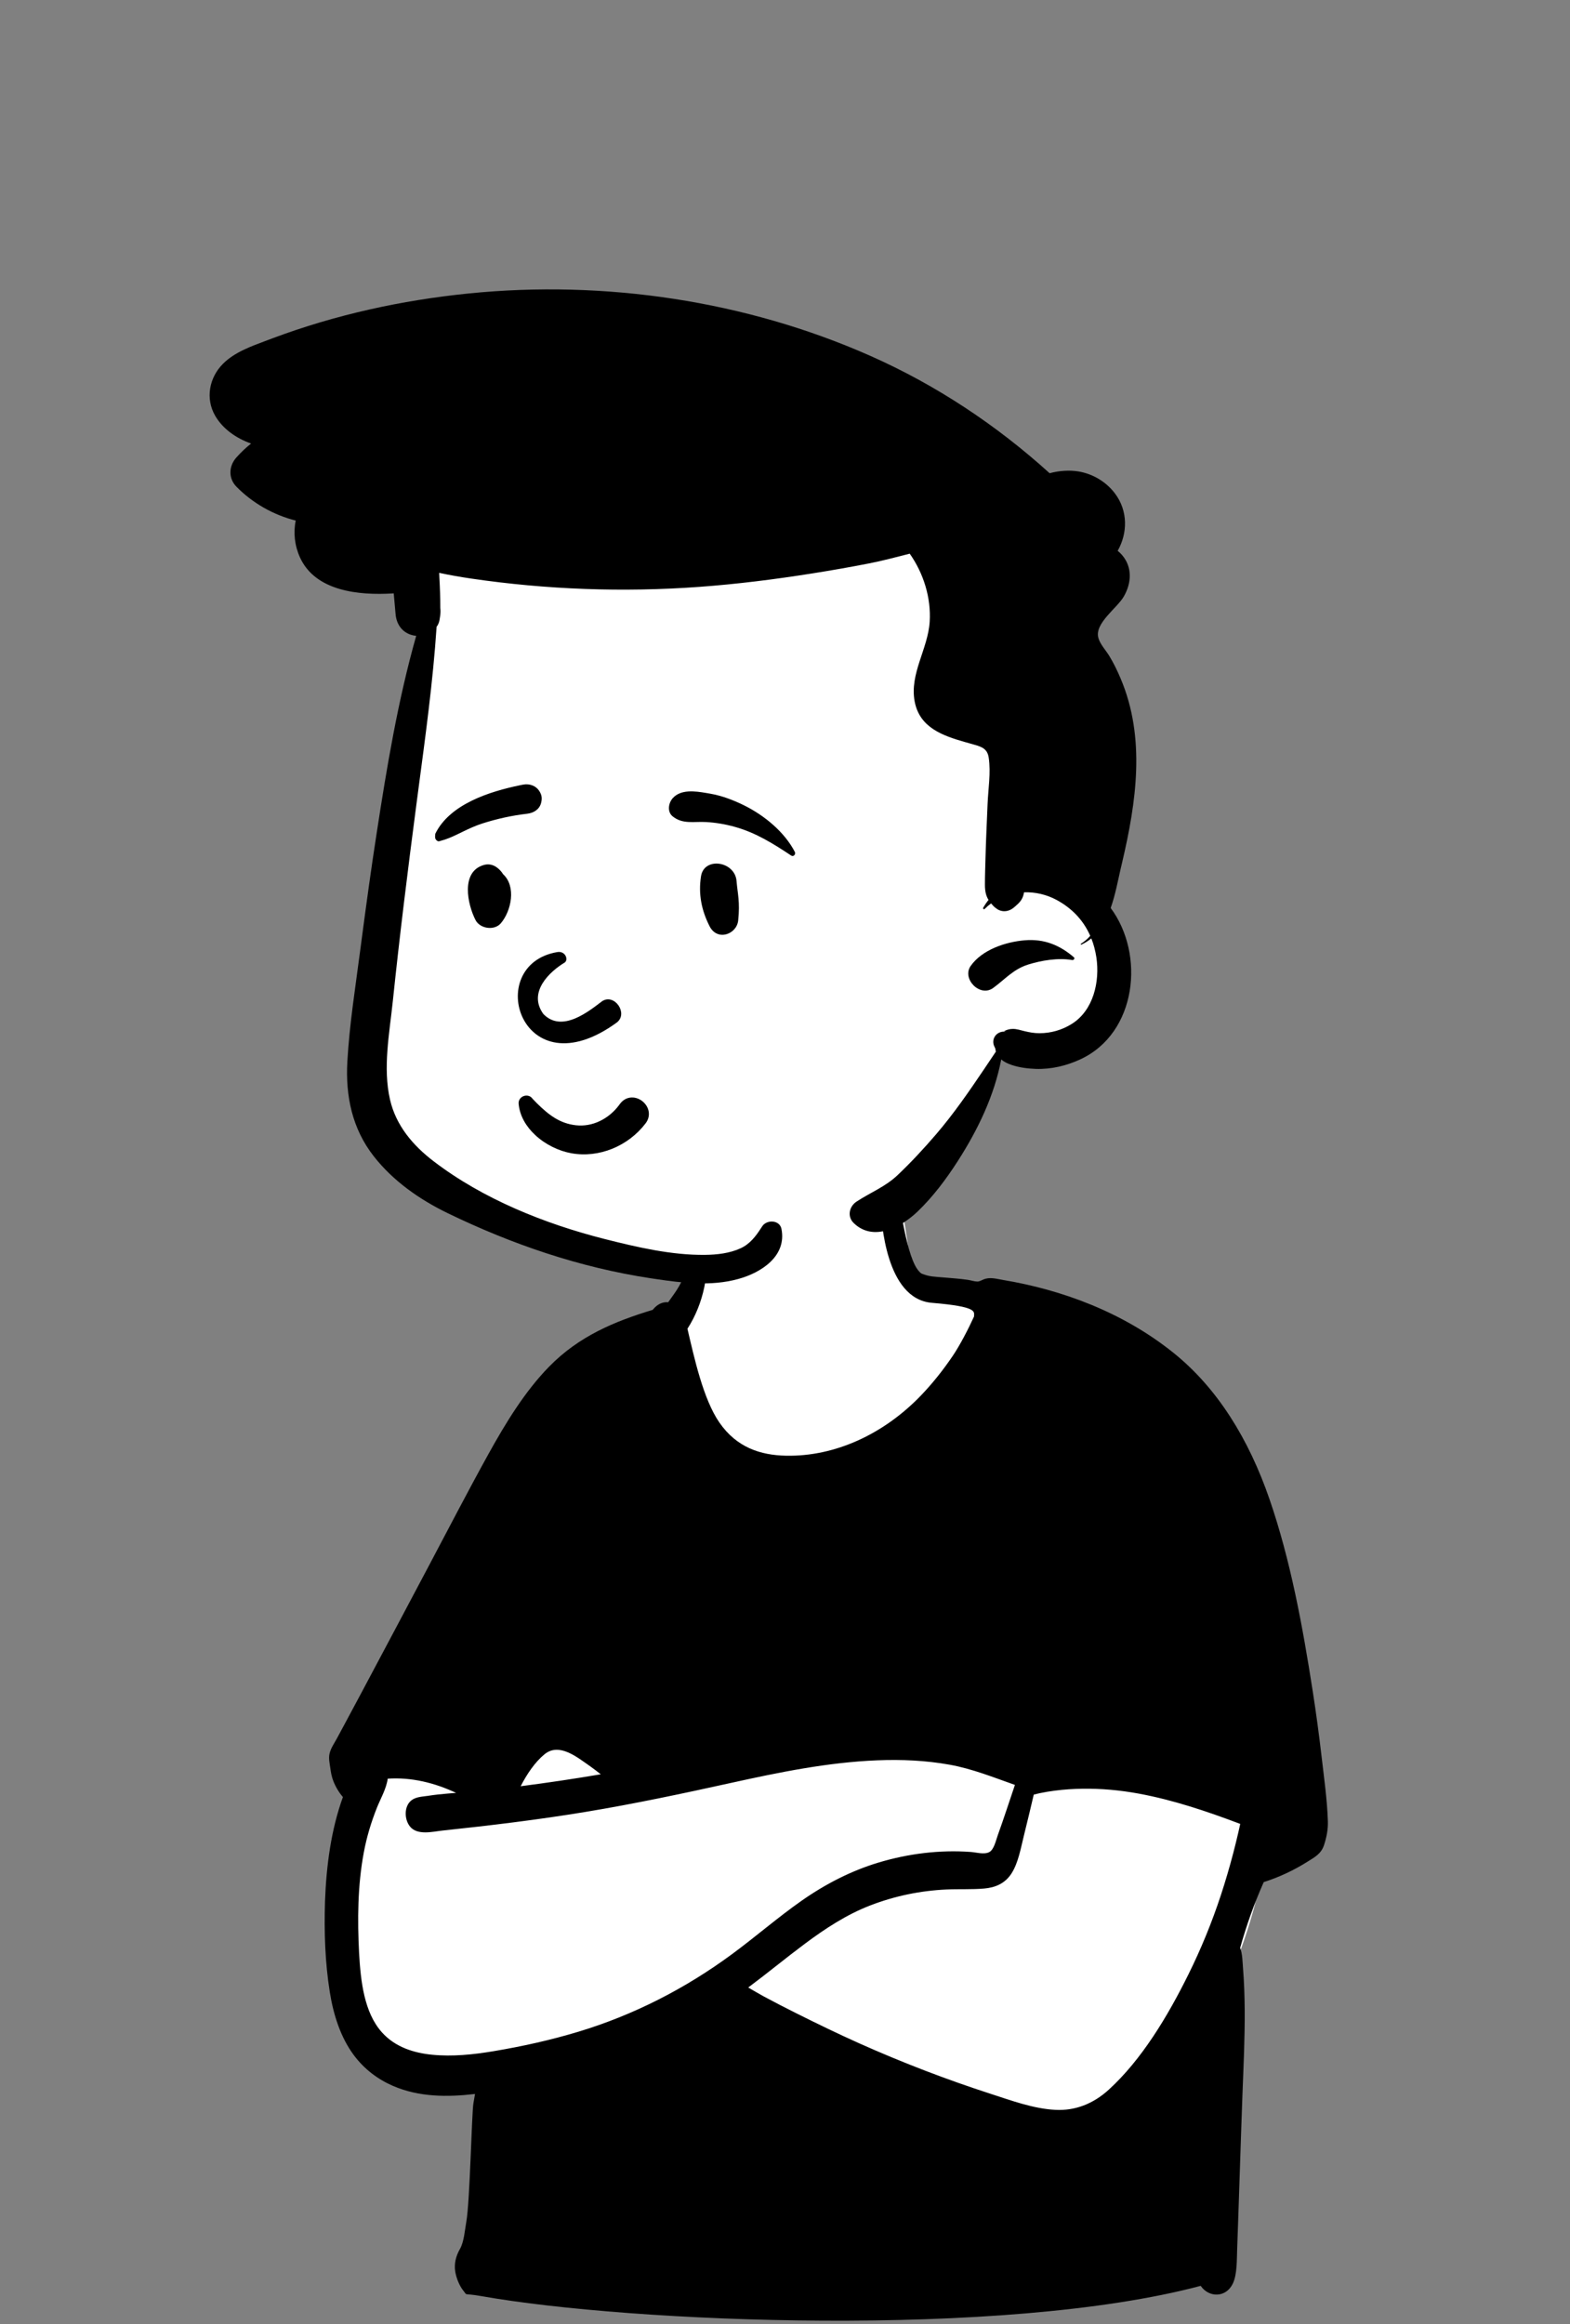 <?xml version="1.0" encoding="UTF-8" standalone="no"?>
<!DOCTYPE svg PUBLIC "-//W3C//DTD SVG 1.1//EN" "http://www.w3.org/Graphics/SVG/1.1/DTD/svg11.dtd">
<svg width="100%" height="100%" viewBox="0 0 50 74" version="1.1" xmlns="http://www.w3.org/2000/svg" xmlns:xlink="http://www.w3.org/1999/xlink" xml:space="preserve" xmlns:serif="http://www.serif.com/" style="fill-rule:evenodd;clip-rule:evenodd;stroke-linejoin:round;stroke-miterlimit:2;">
    <rect x="0" y="0" width="50" height="74" fill="#808080" stroke="none"/>
    <g transform="matrix(-1,0,0,1,49.718,9.685)">
        <g id="Introduction">
            <g id="avatar-boy-3">
                <g id="BODY" transform="matrix(0.639,0,0,0.798,7.428,25.906)">
                    <path id="_--Skin" serif:id="✋-Skin" d="M38.664,16.004C38.121,15.811 37.597,15.59 37.12,15.263C35.745,14.248 34.848,12.721 34,11.273C32.807,9.168 31.956,6.925 31.368,4.585C31.116,3.58 31.03,2.414 30.456,1.523C29.155,-0.343 25.34,-0.101 23.315,0.226C21.958,0.464 21.678,1.969 21.37,3.083C21.113,4.008 20.945,4.944 20.804,5.892C20.469,6.111 20.09,6.289 19.729,6.443C15.796,7.639 15.105,9.856 13.603,13.28C11.065,18.257 4.18,20.206 3.14,26.096C2.47,29.984 4.376,33.643 6.34,36.876C8.17,40.407 10.724,42.101 14.792,41.267C18.607,40.419 22.273,38.999 26.022,37.902C27.837,37.46 29.649,36.309 31.559,36.71C35.494,37.586 39.536,37.998 43.569,37.885C49.231,38.112 49.23,32.724 48.649,28.552C48.242,22.059 44.938,17.891 38.664,16.004Z" style="fill:white;"/>
                    <path id="🖍-Ink" d="M39.043,25.398C39.516,25.709 39.914,26.179 40.233,26.674C38.9,26.536 37.569,26.378 36.24,26.197C36.414,26.087 36.59,25.979 36.769,25.877C37.424,25.512 38.312,24.919 39.043,25.398ZM16.888,29.306C16.643,29.212 16.549,28.842 16.454,28.63C16.155,27.967 15.882,27.291 15.599,26.621C16.675,26.317 17.722,25.979 18.837,25.817C20.036,25.643 21.253,25.601 22.463,25.64C24.914,25.719 27.343,26.116 29.753,26.542C32.16,26.967 34.566,27.376 36.99,27.697C39.365,28.011 41.747,28.241 44.134,28.443C44.598,28.482 45.371,28.647 45.744,28.286C46.039,27.999 46.049,27.471 45.679,27.238C45.449,27.092 45.116,27.09 44.853,27.057C44.522,27.015 44.189,26.987 43.856,26.965C43.72,26.956 43.585,26.948 43.449,26.939C44.539,26.532 45.677,26.31 46.858,26.372C46.925,26.774 47.226,27.188 47.391,27.52C47.679,28.099 47.903,28.686 48.05,29.316C48.358,30.633 48.371,32 48.284,33.343C48.204,34.463 48.033,35.701 47.147,36.494C46.476,37.095 45.53,37.317 44.652,37.387C43.631,37.468 42.595,37.382 41.583,37.246C40.163,37.056 38.737,36.804 37.346,36.467C34.651,35.814 32.068,34.775 29.685,33.366C28.522,32.679 27.413,31.906 26.235,31.245C25.035,30.571 23.757,30.049 22.416,29.724C20.915,29.361 19.345,29.206 17.803,29.296C17.535,29.311 17.148,29.407 16.888,29.306ZM15.148,28.632C15.306,29.14 15.426,29.719 15.763,30.146C16.097,30.568 16.6,30.717 17.121,30.755C17.749,30.8 18.385,30.771 19.015,30.794C20.307,30.842 21.581,31.05 22.816,31.432C23.967,31.787 25.035,32.342 26.064,32.957C27.016,33.526 27.939,34.137 28.891,34.705C28.638,34.82 28.387,34.944 28.135,35.053C27.607,35.28 27.076,35.5 26.542,35.714C25.489,36.136 24.432,36.547 23.364,36.93C21.21,37.701 19.021,38.374 16.806,38.948C15.75,39.222 14.678,39.541 13.58,39.587C12.607,39.627 11.705,39.354 10.92,38.781C9.292,37.591 7.997,35.873 6.95,34.179C6.327,33.172 5.784,32.114 5.335,31.021C5.108,30.468 4.902,29.906 4.717,29.338C4.63,29.071 4.547,28.803 4.469,28.533C4.435,28.415 4.402,28.296 4.37,28.177C6.034,27.673 7.719,27.219 9.443,26.966C10.364,26.831 11.297,26.763 12.228,26.773C12.69,26.778 13.151,26.803 13.611,26.85C13.858,26.875 14.104,26.908 14.35,26.949C14.451,26.965 14.555,26.99 14.66,27.008C14.819,27.551 14.98,28.092 15.148,28.632ZM49.564,26.476C49.654,26.296 49.692,26.119 49.724,25.923C49.749,25.774 49.814,25.564 49.757,25.37C49.693,25.152 49.519,24.958 49.394,24.772C49.256,24.568 49.119,24.363 48.981,24.158C48.706,23.747 48.432,23.337 48.157,22.926C47.038,21.249 45.927,19.566 44.813,17.885C43.825,16.393 42.854,14.888 41.836,13.416C40.965,12.157 40.017,10.919 38.825,9.94C37.318,8.703 35.524,8.12 33.65,7.665C33.446,7.454 33.172,7.339 32.88,7.362C32.467,6.898 32.139,6.574 31.99,5.983C31.919,5.701 31.942,4.906 31.664,4.739C31.334,4.54 31.162,4.803 31.071,5.1C30.766,6.092 31.116,7.425 31.92,8.419C31.581,9.58 31.132,11.229 30.33,12.159C29.472,13.155 28.286,13.465 27.006,13.485C24.564,13.524 22.126,12.625 20.263,11.066C19.697,10.592 19.172,10.063 18.696,9.5C18.339,9.077 17.917,8.426 17.638,7.933C17.638,7.741 17.41,7.54 19.737,7.385C22.064,7.23 22.241,4.071 22.292,3.641C22.335,3.292 22.513,2.75 22.265,2.465C22.16,2.344 21.944,2.325 21.81,2.407C21.558,2.562 21.476,2.959 21.397,3.228C21.286,3.605 20.923,5.945 20.236,6.216C19.915,6.343 19.546,6.345 19.206,6.369C18.786,6.398 18.365,6.419 17.947,6.468C17.792,6.486 17.624,6.535 17.472,6.536C17.373,6.537 17.271,6.49 17.175,6.456C16.852,6.343 16.529,6.428 16.196,6.472C13.253,6.864 10.223,7.759 7.712,9.37C5.5,10.789 3.941,12.83 2.912,15.217C1.863,17.653 1.261,20.286 0.757,22.879C0.588,23.748 0.441,24.621 0.314,25.496C0.192,26.343 0.038,27.208 0.002,28.063C-0.013,28.401 0.069,28.715 0.194,29.024C0.335,29.372 0.669,29.509 0.99,29.671C1.693,30.028 2.434,30.304 3.199,30.5C3.665,31.342 4.058,32.217 4.374,33.125C4.257,33.355 4.255,33.699 4.232,33.922C4.176,34.479 4.152,35.039 4.147,35.598C4.137,36.72 4.205,37.84 4.258,38.959C4.313,40.095 4.492,44.575 4.522,45.122C4.544,45.547 4.514,46.141 4.739,46.519C5.086,47.099 5.943,47.079 6.34,46.609C16.196,48.71 34.723,48.077 42.185,47.02C43.156,46.882 42.851,47.035 43.098,46.792C43.283,46.609 43.441,46.296 43.492,46.045C43.56,45.71 43.45,45.406 43.256,45.135C43.053,44.849 43.016,44.387 42.94,44.048C42.761,43.246 42.672,39.723 42.588,39.332C42.562,39.211 42.537,39.082 42.507,38.953C43.876,39.082 45.302,39.082 46.604,38.628C47.342,38.371 48.031,37.966 48.561,37.389C49.203,36.69 49.56,35.81 49.744,34.892C49.981,33.708 50.031,32.481 49.984,31.277C49.92,29.854 49.682,28.411 49.091,27.105C49.285,26.926 49.448,26.71 49.564,26.476Z"/>
                </g>
                <g id="HEAD" transform="matrix(1.054,0,0,1.021,13.53,-0.47)">
                    <path id="_--Skin1" serif:id="✋-Skin" d="M21.312,10.708C21.075,9.264 21.852,8.964 21.312,7.592C20.11,5.048 16.837,5.158 14.435,4.962C11.755,4.859 9.043,5.215 6.573,6.297C5.983,6.556 5.416,6.86 4.872,7.205C4.401,7.504 4.466,8.072 4.763,8.381C2.624,11.433 3.847,15.53 2.141,18.743C1.825,19.317 1.408,19.832 1.134,20.429C0.718,21.338 0.691,22.639 1.636,23.242C2.966,23.962 3.709,22.537 4.362,24.602C7.627,31.803 14.19,32.209 20.421,28.454C20.961,28.152 21.511,27.811 21.918,27.336C22.842,26.288 22.733,24.815 22.753,23.506C22.765,22.739 22.767,21.972 22.759,21.205C22.73,18.099 21.708,13.789 21.312,10.708Z" style="fill:white;"/>
                    <path id="🖍-Ink1" serif:id="🖍-Ink" d="M8.04,2.071C11.802,0.352 16.069,-0.301 20.173,0.127C22.199,0.338 24.198,0.79 26.1,1.525L26.267,1.59C26.736,1.772 27.243,1.953 27.599,2.323C28.015,2.754 28.131,3.406 27.834,3.938C27.604,4.352 27.189,4.648 26.747,4.807C26.903,4.935 27.05,5.079 27.189,5.239C27.423,5.507 27.441,5.89 27.189,6.154C26.704,6.664 26.076,7.033 25.398,7.21C25.474,7.58 25.433,7.99 25.27,8.359C24.802,9.419 23.483,9.545 22.468,9.482L22.437,9.48L22.381,10.131C22.351,10.478 22.145,10.747 21.795,10.8C21.783,10.802 21.77,10.803 21.758,10.804C22.312,12.82 22.646,14.899 22.954,16.966C23.116,18.045 23.26,19.126 23.398,20.208L23.444,20.568C23.591,21.735 23.775,22.913 23.839,24.088C23.896,25.155 23.694,26.173 23.042,27.033C22.457,27.805 21.659,28.383 20.801,28.812C18.862,29.781 16.821,30.503 14.676,30.839L14.533,30.861C13.705,30.988 12.852,31.095 12.034,30.864C11.314,30.662 10.559,30.139 10.722,29.299C10.777,29.015 11.17,29.003 11.305,29.222L11.337,29.272C11.498,29.531 11.676,29.772 11.958,29.905C12.289,30.062 12.672,30.106 13.033,30.11C14.043,30.122 15.093,29.869 16.065,29.615C17.88,29.14 19.743,28.366 21.229,27.193C21.862,26.695 22.37,26.072 22.549,25.27C22.77,24.282 22.567,23.201 22.466,22.208C22.259,20.158 22.013,18.112 21.753,16.068L21.701,15.66C21.482,13.951 21.252,12.242 21.142,10.523C21.097,10.461 21.066,10.39 21.054,10.312L21.037,10.2C21.022,10.104 21.02,10.016 21.03,9.935C21.031,9.625 21.039,9.317 21.057,9.006C21.06,8.951 21.063,8.895 21.064,8.84C20.744,8.911 20.422,8.969 20.098,9.018C17.821,9.363 15.508,9.45 13.213,9.278C12.067,9.192 10.931,9.044 9.798,8.859C9.221,8.765 8.646,8.661 8.073,8.545C7.659,8.462 7.254,8.349 6.846,8.242C6.426,8.859 6.199,9.617 6.243,10.362C6.293,11.212 6.855,11.983 6.697,12.851C6.549,13.664 5.858,13.916 5.176,14.117L4.886,14.202C4.663,14.268 4.5,14.331 4.46,14.601C4.391,15.066 4.476,15.588 4.494,16.055C4.515,16.607 4.543,17.159 4.556,17.711C4.563,17.996 4.574,18.283 4.574,18.569C4.573,18.771 4.543,18.91 4.465,19.041C4.525,19.117 4.579,19.199 4.627,19.286C4.642,19.315 4.604,19.345 4.582,19.322C4.521,19.258 4.456,19.2 4.388,19.149C4.354,19.192 4.314,19.235 4.267,19.281L4.264,19.276C4.118,19.423 3.886,19.437 3.705,19.281L3.657,19.24C3.525,19.123 3.434,19.025 3.397,18.832C3.395,18.822 3.393,18.812 3.392,18.802C3.055,18.791 2.713,18.871 2.41,19.04C1.93,19.307 1.592,19.689 1.392,20.16C1.471,20.254 1.565,20.338 1.673,20.408C1.689,20.419 1.675,20.442 1.659,20.434C1.548,20.381 1.448,20.316 1.359,20.24C1.287,20.426 1.237,20.625 1.206,20.835C1.098,21.58 1.291,22.489 1.959,22.913C2.247,23.097 2.577,23.196 2.92,23.197C3.087,23.198 3.231,23.17 3.393,23.129C3.503,23.102 3.612,23.063 3.726,23.063C3.825,23.063 3.915,23.087 3.999,23.137L3.976,23.139C3.919,23.144 3.93,23.147 4.009,23.147C4.255,23.157 4.395,23.408 4.282,23.626L4.267,23.66C4.264,23.667 4.262,23.673 4.26,23.677L4.251,23.735C4.25,23.74 4.249,23.746 4.248,23.752L4.244,23.764C4.244,23.766 4.243,23.767 4.242,23.769L4.61,24.335C5.062,25.027 5.523,25.716 6.048,26.348C6.416,26.791 6.806,27.225 7.218,27.628C7.589,27.989 8.033,28.164 8.452,28.448C8.676,28.599 8.742,28.915 8.538,29.118C7.941,29.716 7.095,29.241 6.605,28.755C6.141,28.295 5.74,27.741 5.395,27.186C4.782,26.2 4.294,25.152 4.081,24.014C3.992,24.096 3.879,24.148 3.764,24.188C3.534,24.268 3.28,24.301 3.038,24.31C2.572,24.326 2.106,24.212 1.687,24.01C-0.018,23.191 -0.268,20.738 0.774,19.292C0.633,18.881 0.555,18.436 0.47,18.056L0.431,17.886C-0,15.989 -0.289,13.991 0.475,12.132C0.573,11.892 0.683,11.658 0.814,11.435C0.919,11.255 1.099,11.063 1.149,10.858C1.259,10.409 0.578,9.937 0.379,9.58C0.145,9.162 0.112,8.668 0.43,8.285C0.471,8.237 0.515,8.192 0.563,8.153C0.261,7.602 0.247,6.908 0.645,6.364C0.906,6.006 1.305,5.755 1.74,5.679C2.006,5.632 2.327,5.65 2.619,5.733C4.221,4.234 6.049,2.981 8.04,2.071ZM1.887,20.828C2.315,20.448 2.787,20.249 3.37,20.299C3.956,20.35 4.661,20.594 5.005,21.1C5.277,21.5 4.723,22.087 4.325,21.786C3.961,21.512 3.719,21.203 3.268,21.056C2.863,20.925 2.362,20.84 1.938,20.915C1.892,20.923 1.845,20.865 1.887,20.828Z"/>
                </g>
                <g id="FACE" transform="matrix(1,0,0,1,21.094,12.094)">
                    <path id="🖍-Ink2" serif:id="🖍-Ink" d="M9.13,14.801C8.711,14.632 8.338,14.351 8.065,13.992C7.97,13.868 7.945,13.736 7.965,13.615C7.987,13.48 8.069,13.357 8.179,13.275C8.291,13.192 8.43,13.151 8.564,13.172C8.681,13.19 8.797,13.253 8.89,13.384L8.909,13.41C9.071,13.627 9.283,13.805 9.524,13.919C9.756,14.03 10.016,14.081 10.285,14.051C10.797,13.994 11.15,13.721 11.526,13.35C11.572,13.303 11.619,13.255 11.665,13.206C11.695,13.161 11.736,13.133 11.781,13.118C11.832,13.101 11.889,13.102 11.941,13.12C11.992,13.137 12.037,13.17 12.067,13.214C12.096,13.256 12.112,13.307 12.107,13.366C12.073,13.751 11.869,14.094 11.579,14.363C11.258,14.663 10.832,14.87 10.43,14.942C9.988,15.022 9.538,14.965 9.13,14.801ZM10.639,8.869C11.109,9.151 11.826,9.808 11.32,10.508C10.724,11.124 9.867,10.417 9.444,10.098C9.053,9.85 8.612,10.487 8.976,10.776C12.029,13.006 13.268,8.943 10.877,8.537C10.614,8.493 10.516,8.782 10.639,8.869ZM5.167,6.275C5.219,5.639 6.202,5.495 6.299,6.124C6.387,6.688 6.284,7.206 6.026,7.714C5.78,8.199 5.162,7.973 5.115,7.531C5.052,6.939 5.135,6.671 5.167,6.275ZM12.645,5.994C12.782,5.817 12.98,5.696 13.217,5.764C13.957,5.977 13.739,7.014 13.479,7.519C13.338,7.793 12.881,7.862 12.675,7.621C12.338,7.227 12.177,6.442 12.605,6.054C12.617,6.034 12.629,6.014 12.645,5.994ZM6.016,3.491L6.133,3.471C6.495,3.409 6.944,3.35 7.2,3.637C7.336,3.789 7.383,4.072 7.2,4.217C6.879,4.474 6.525,4.374 6.14,4.396C5.823,4.414 5.519,4.466 5.213,4.552C4.544,4.74 3.998,5.085 3.426,5.464C3.351,5.513 3.274,5.419 3.31,5.349C3.64,4.711 4.28,4.187 4.921,3.868C5.263,3.698 5.637,3.556 6.016,3.491ZM11.97,3.206L12.06,3.224C13.034,3.424 14.299,3.826 14.761,4.769C14.778,4.903 14.76,4.931 14.744,4.95L14.739,4.956C14.727,4.972 14.717,4.994 14.658,5.012C14.642,5.008 14.626,5.004 14.609,5C14.398,4.945 14.23,4.87 14.068,4.792L13.893,4.707C13.689,4.608 13.484,4.513 13.266,4.443C12.801,4.294 12.323,4.188 11.838,4.132C11.732,4.12 11.631,4.085 11.551,4.025C11.475,3.968 11.417,3.889 11.391,3.784C11.357,3.648 11.366,3.546 11.44,3.423C11.496,3.331 11.575,3.267 11.666,3.231C11.759,3.194 11.865,3.185 11.97,3.206Z"/>
                </g>
            </g>
        </g>
    </g>
</svg>
